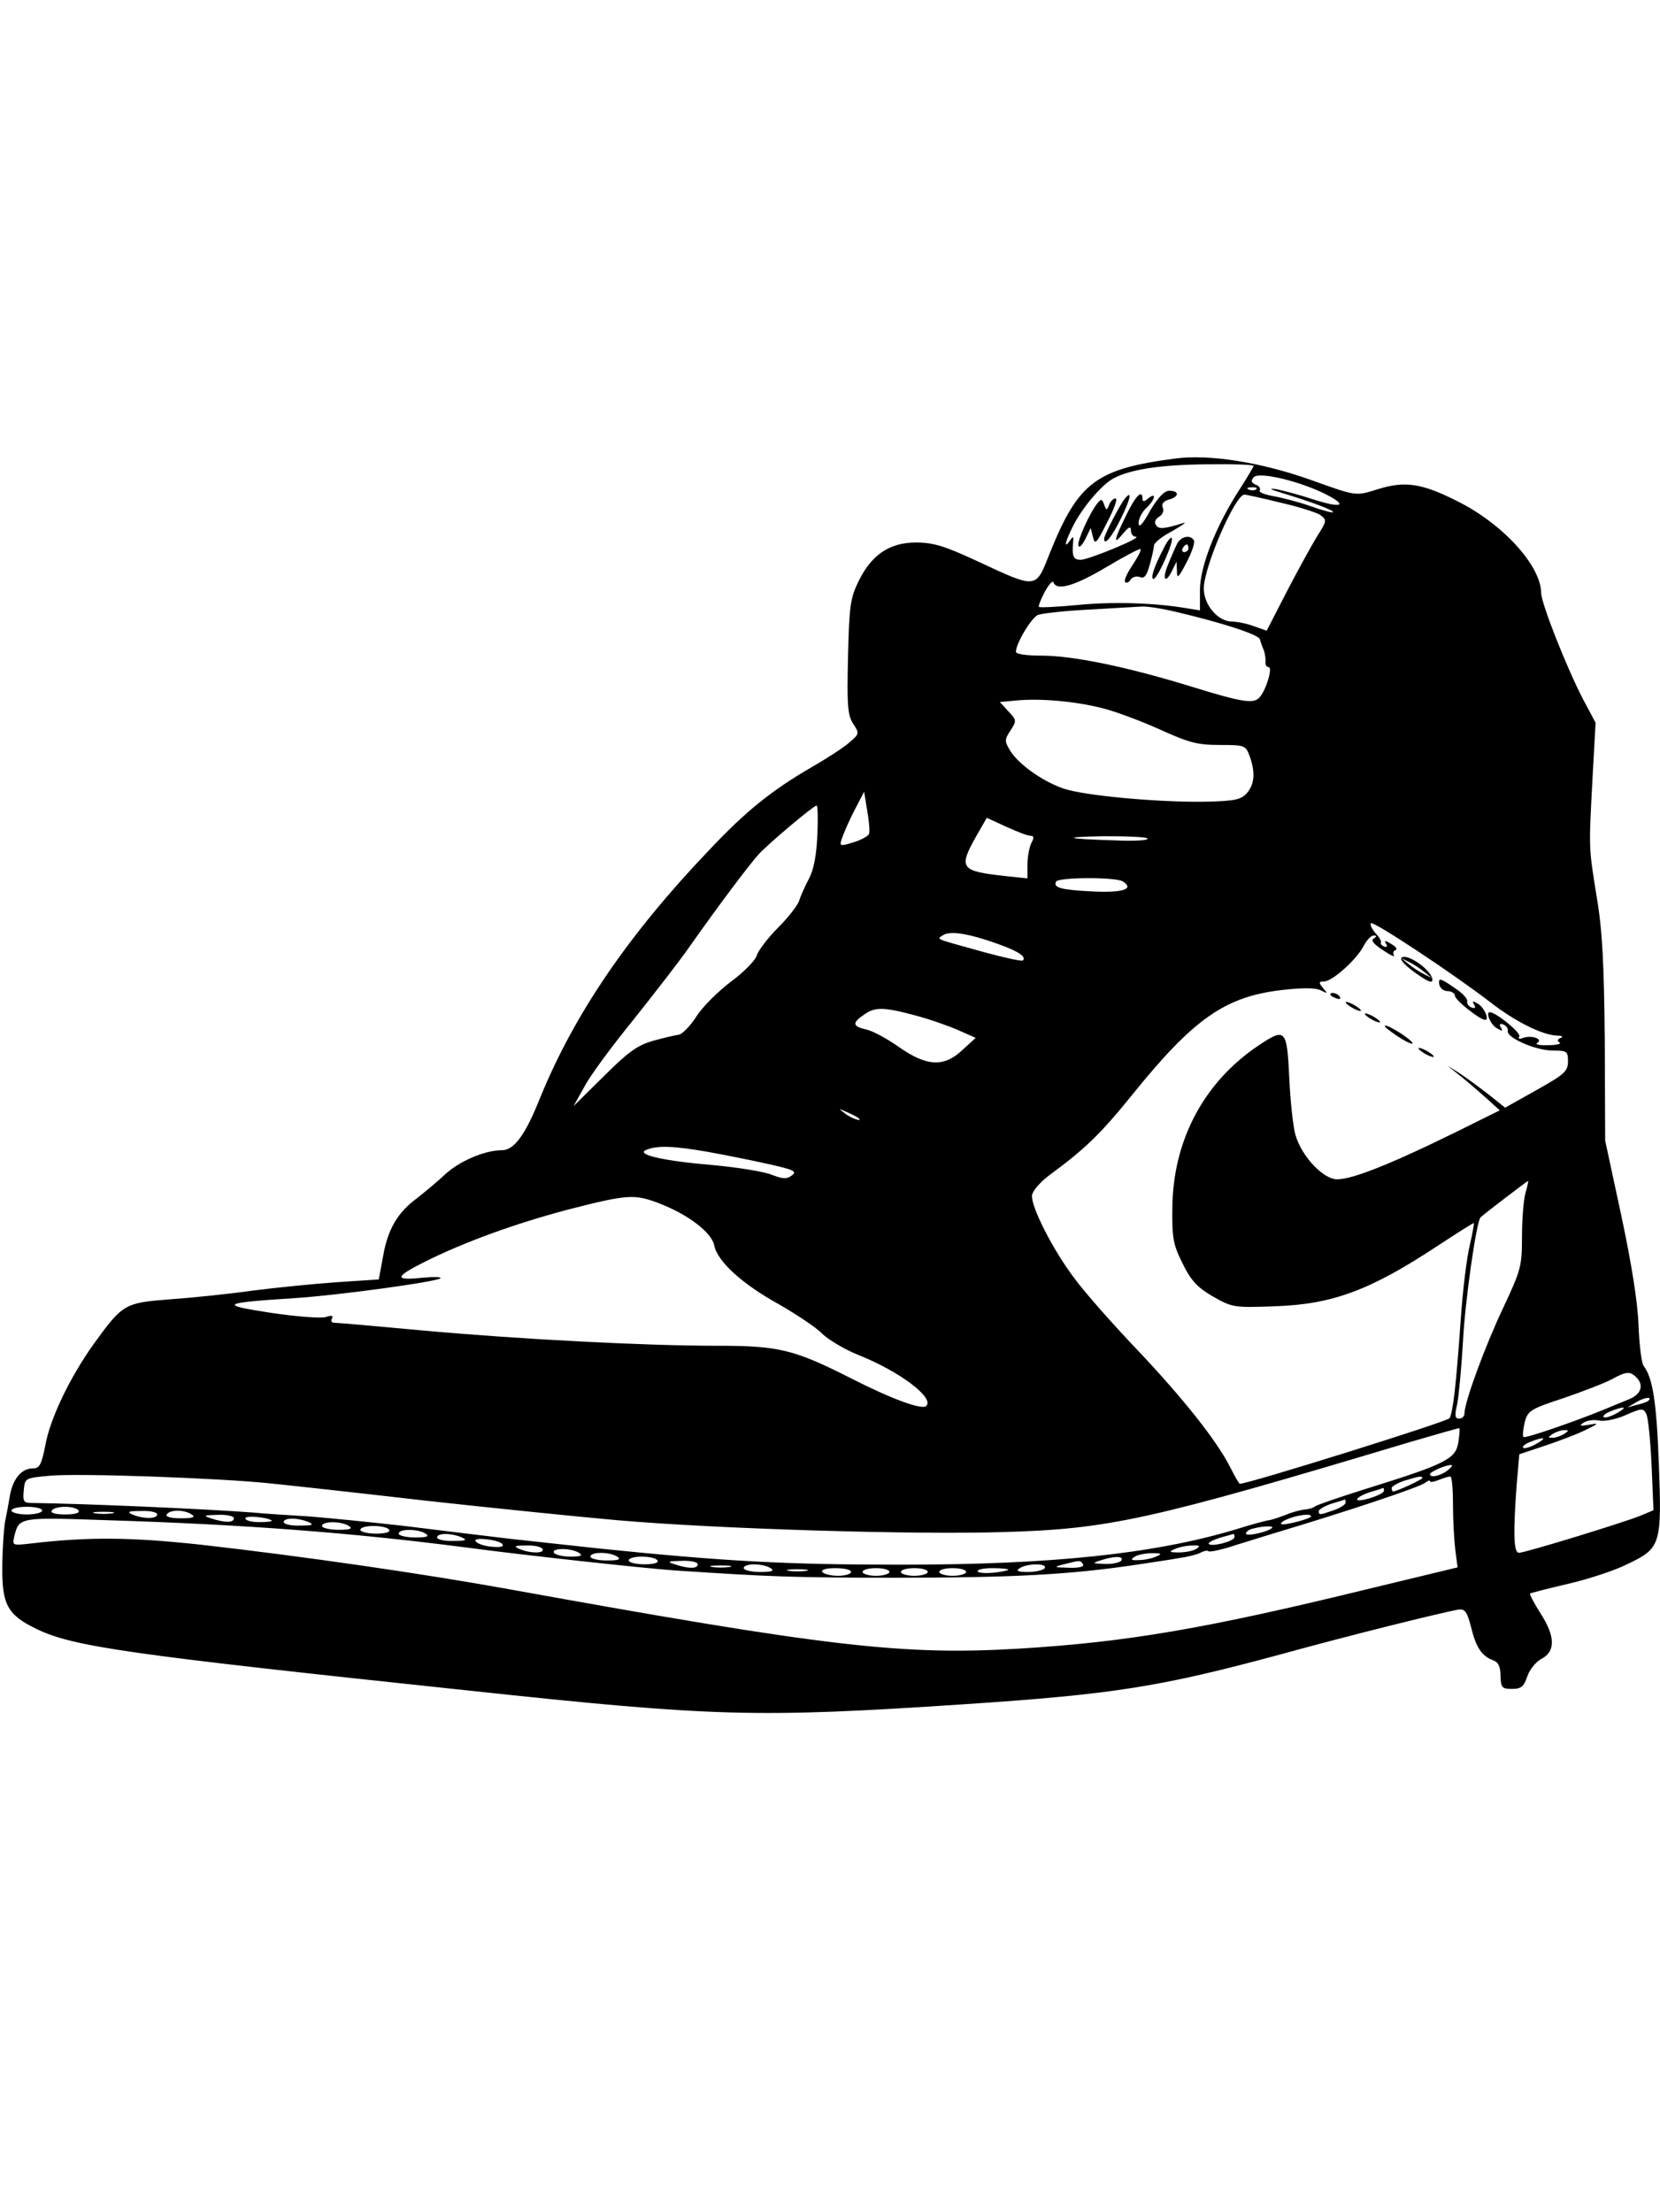 <?xml version="1.0" standalone="no"?>
<!DOCTYPE svg PUBLIC "-//W3C//DTD SVG 20010904//EN"
 "http://www.w3.org/TR/2001/REC-SVG-20010904/DTD/svg10.dtd">
<svg version="1.0" xmlns="http://www.w3.org/2000/svg"
 width="433pt" height="577pt" viewBox="0 0 433 577"
 preserveAspectRatio="xMidYMid meet">

<g transform="translate(0,577) scale(0.1,-0.1)"
fill="#000000" stroke="none">
<path d="M3065 4574 c-206 -27 -252 -62 -326 -245 -38 -96 -32 -96 -189 -23
-86 40 -115 49 -161 49 -69 0 -116 -32 -150 -102 -21 -43 -24 -65 -27 -196 -3
-127 -1 -151 13 -174 17 -26 17 -27 -9 -49 -14 -13 -59 -42 -99 -65 -105 -61
-172 -115 -268 -217 -210 -220 -351 -427 -440 -645 -39 -98 -68 -137 -100
-137 -45 0 -112 -29 -149 -64 -19 -18 -52 -45 -72 -61 -51 -37 -77 -82 -89
-153 l-11 -59 -106 -7 c-59 -4 -159 -14 -222 -22 -63 -9 -161 -19 -218 -23
-117 -9 -122 -12 -198 -117 -62 -87 -114 -195 -126 -265 -10 -50 -15 -59 -33
-59 -29 0 -51 -27 -59 -70 -3 -19 -9 -51 -13 -70 -3 -19 -7 -72 -7 -117 -1
-98 14 -125 88 -161 96 -47 238 -67 1126 -161 644 -69 752 -72 1295 -36 393
26 514 46 825 130 181 50 419 109 465 117 16 2 22 -6 32 -45 13 -54 28 -76 57
-87 14 -5 20 -16 20 -41 1 -31 4 -34 30 -34 24 0 31 6 40 33 6 18 23 38 36 45
38 19 37 59 -1 118 -17 27 -30 51 -28 53 2 1 47 13 99 25 52 12 123 35 156 52
86 41 89 50 81 262 -6 161 -16 224 -40 255 -5 7 -11 54 -13 105 -2 60 -18 160
-45 287 l-42 195 -1 260 c-2 200 -6 287 -21 375 -21 132 -21 120 -11 310 l8
145 -32 60 c-41 78 -110 251 -110 279 -1 71 -100 180 -219 239 -93 47 -137 53
-207 31 -59 -18 -54 -19 -174 24 -129 46 -265 68 -355 56z m205 -19 c0 -2 -17
-31 -37 -62 -62 -96 -103 -201 -103 -262 l0 -53 -37 6 c-84 14 -193 17 -283 8
-52 -5 -97 -7 -100 -5 -2 2 5 20 15 39 11 20 21 31 23 25 8 -23 56 -9 138 40
47 28 87 49 89 47 3 -2 -7 -21 -21 -42 -14 -21 -23 -40 -19 -44 3 -4 10 -1 14
6 4 7 15 10 24 7 12 -5 18 3 26 32 6 21 11 44 11 50 0 7 21 24 48 38 26 15 39
24 29 21 -51 -16 -65 -17 -72 -5 -5 7 -1 15 8 21 9 5 14 15 10 24 -4 10 2 17
16 21 27 7 28 23 1 23 -13 0 -29 -17 -50 -52 -20 -37 -30 -46 -30 -32 0 11 9
29 20 39 23 21 28 44 5 25 -10 -9 -15 -9 -15 -1 0 26 -18 8 -43 -44 -32 -65
-34 -79 -7 -46 15 18 20 19 20 7 0 -9 6 -16 13 -16 19 -1 -123 -60 -144 -60
-19 0 -23 8 -20 45 2 17 0 17 -8 5 -18 -25 -12 -1 9 40 24 47 74 106 104 122
44 24 125 36 244 37 67 1 122 -1 122 -4z m190 -75 c58 -30 38 -36 -36 -12 -33
11 -75 22 -94 26 -23 3 -18 0 15 -10 76 -23 137 -46 132 -50 -2 -2 -28 5 -59
16 -31 11 -74 22 -97 26 -22 4 -38 10 -35 15 3 5 -2 12 -11 15 -11 5 -13 10
-5 19 13 16 121 -10 190 -45z m-183 14 c-3 -3 -12 -4 -19 -1 -8 3 -5 6 6 6 11
1 17 -2 13 -5z m63 -35 c48 -11 96 -26 105 -33 16 -12 16 -15 -9 -54 -14 -23
-50 -88 -79 -144 l-53 -103 -34 12 c-19 7 -45 12 -58 12 -36 1 -72 44 -72 86
0 56 82 245 106 245 4 0 46 -9 94 -21z m-272 -285 c123 -29 214 -59 218 -71 2
-7 7 -21 11 -30 3 -10 5 -24 4 -30 -1 -7 3 -13 8 -13 11 0 -5 -56 -22 -77 -15
-20 -43 -16 -182 27 -166 51 -306 80 -389 80 -39 0 -66 4 -66 10 0 22 40 88
57 96 10 4 70 11 133 14 63 4 125 7 138 8 13 1 53 -5 90 -14z m-193 -251 c33
-8 100 -33 149 -55 77 -35 99 -41 157 -41 67 0 68 -1 79 -30 15 -43 12 -72 -7
-95 -16 -18 -31 -21 -108 -23 -124 -2 -321 16 -373 35 -56 20 -116 64 -137 98
-15 25 -15 29 1 53 16 25 16 27 -6 50 l-22 24 43 4 c62 6 154 -2 224 -20z
m-608 -328 c-3 -6 -21 -16 -41 -22 -35 -11 -37 -10 -30 10 4 12 18 45 32 72
l26 50 8 -49 c5 -27 7 -54 5 -61z m-135 -2 c-2 -51 -9 -90 -21 -113 -10 -19
-22 -45 -26 -58 -3 -12 -29 -45 -55 -71 -27 -27 -52 -60 -56 -73 -3 -12 -33
-43 -67 -68 -33 -25 -75 -66 -91 -92 -17 -26 -38 -47 -47 -47 -8 -1 -38 -8
-67 -16 -41 -12 -66 -31 -128 -93 l-78 -77 28 50 c14 28 72 106 128 175 55 69
121 154 146 190 76 108 155 213 181 242 27 29 142 126 151 127 3 1 4 -34 2
-76z m556 -3 c9 0 10 -5 2 -19 -5 -11 -10 -36 -10 -56 l0 -36 -57 6 c-118 13
-124 20 -76 105 l27 47 50 -23 c28 -13 57 -24 64 -24z m305 -7 c3 -5 -34 -7
-81 -5 -135 4 -148 9 -30 11 59 0 109 -2 111 -6z m-64 -112 c31 -20 -1 -30
-80 -26 -82 4 -103 10 -94 26 8 11 155 12 174 0z m961 -317 c62 -48 132 -83
170 -85 14 0 19 -3 11 -6 -8 -3 -10 -8 -3 -12 6 -3 -7 -7 -30 -7 -22 -1 -35 2
-28 6 16 10 -15 21 -37 13 -10 -4 -14 -2 -10 4 5 9 -61 63 -77 63 -12 0 3 -34
19 -42 13 -8 16 -8 10 2 -5 8 -3 11 6 8 8 -3 13 -10 12 -17 -4 -17 72 -51 117
-51 37 0 40 -2 40 -28 0 -26 -9 -34 -82 -75 l-82 -46 -40 32 c-23 18 -57 43
-76 56 l-35 22 35 -28 c19 -15 50 -42 69 -59 l33 -30 -113 -56 c-185 -91 -287
-130 -319 -123 -37 8 -85 63 -100 112 -7 21 -14 89 -17 151 -6 128 -10 132
-79 86 -144 -96 -225 -249 -226 -426 -1 -75 2 -94 26 -142 22 -45 38 -63 79
-87 51 -29 55 -30 162 -26 150 5 248 41 424 157 50 33 93 60 95 60 2 0 -3 -26
-10 -57 -8 -32 -19 -121 -24 -198 -12 -170 -20 -238 -29 -254 -6 -9 -524 -171
-547 -171 -2 0 -13 19 -25 43 -35 69 -121 178 -244 308 -64 67 -136 149 -161
183 -58 76 -116 191 -112 219 2 12 23 36 48 54 91 67 132 107 212 206 162 201
244 258 393 275 53 6 87 6 100 -1 18 -9 19 -9 6 6 -12 15 -11 17 2 17 22 0 84
56 103 91 8 16 20 29 27 29 9 0 9 -2 0 -8 -8 -5 1 -15 24 -30 19 -13 32 -19
29 -14 -3 6 -2 12 4 14 6 2 1 9 -11 16 -15 9 -19 10 -14 1 5 -7 3 -10 -4 -8
-7 3 -11 7 -9 11 2 3 -5 15 -15 25 -9 11 -14 22 -11 25 6 7 221 -136 314 -208z
m-1287 154 c54 -19 75 -34 65 -43 -2 -3 -47 7 -99 21 -136 38 -126 33 -109 45
19 12 68 4 143 -23z m-217 -186 c38 -10 89 -28 114 -39 l45 -20 -34 -31 c-48
-46 -93 -44 -166 7 -31 22 -70 43 -86 46 -35 8 -37 17 -6 38 29 21 50 21 133
-1z m-147 -268 c14 -12 -19 -1 -35 12 -18 14 -18 14 6 3 14 -6 27 -13 29 -15z
m-394 -88 c44 -8 115 -22 159 -32 67 -15 76 -19 61 -30 -13 -10 -23 -9 -52 2
-19 8 -87 19 -151 25 -132 11 -206 28 -176 40 29 12 72 10 159 -5z m2134 -108
c-5 -18 -9 -69 -9 -114 0 -77 -3 -87 -49 -185 -47 -99 -101 -246 -101 -275 0
-8 -6 -14 -14 -14 -11 0 -12 8 -5 38 4 20 11 93 15 162 5 103 35 315 46 325 8
8 122 95 124 95 1 0 -2 -15 -7 -32z m-2261 -26 c76 -29 138 -76 145 -110 8
-42 73 -101 169 -154 45 -26 97 -60 113 -77 17 -16 59 -41 94 -55 108 -43 199
-112 177 -133 -11 -11 -90 18 -196 72 -150 76 -189 85 -350 85 -189 0 -516 17
-769 40 -118 11 -221 20 -229 20 -7 0 -10 5 -6 11 4 8 -1 9 -16 4 -12 -4 -77
1 -144 11 -137 21 -128 26 59 38 114 7 375 43 384 52 3 4 -20 4 -52 1 -69 -7
-67 3 11 42 104 52 237 100 373 136 156 40 173 41 237 17z m2550 -454 c21 -21
13 -45 -20 -58 -18 -7 -46 -19 -63 -26 -81 -33 -206 -76 -211 -72 -3 3 -1 20
3 38 8 31 15 35 103 64 52 18 109 40 125 49 36 20 47 21 63 5z m31 -62 c-2 -2
-15 -7 -29 -10 l-25 -7 25 15 c21 12 42 14 29 2z m-82 -32 c-16 -9 -31 -13
-34 -10 -3 3 5 10 18 15 37 15 47 12 16 -5z m91 -135 l5 -118 -36 -15 c-45
-18 -299 -96 -315 -96 -14 0 -15 52 -6 176 l7 81 66 22 c36 12 84 30 106 41
36 17 37 19 10 14 -23 -4 -27 -3 -15 5 8 6 27 9 41 6 14 -3 44 3 69 14 41 18
46 19 54 4 5 -9 11 -69 14 -134z m-504 59 c-7 -43 -32 -56 -234 -119 -74 -23
-137 -45 -140 -48 -3 -3 -14 -7 -26 -8 -11 -1 -34 -7 -50 -14 -16 -6 -36 -13
-44 -14 -8 -1 -49 -12 -90 -25 -212 -63 -478 -91 -870 -91 -301 0 -463 9 -785
42 -110 12 -213 23 -230 25 -16 2 -50 6 -75 9 -25 3 -117 14 -205 25 -88 10
-200 21 -250 25 -49 3 -115 7 -145 10 -116 9 -429 23 -578 25 -20 0 -23 4 -20
33 3 32 3 32 68 38 75 7 443 -6 575 -20 50 -5 232 -25 405 -45 173 -19 398
-42 500 -51 265 -23 772 -38 1005 -31 279 8 383 31 1060 234 72 21 131 38 132
37 1 0 0 -17 -3 -37z m276 22 c-8 -5 -22 -10 -30 -10 -13 0 -13 1 0 10 8 5 22
10 30 10 13 0 13 -1 0 -10z m-73 -26 c-16 -9 -31 -13 -34 -10 -3 3 5 10 18 15
37 15 47 12 16 -5z m-231 -69 c-19 -15 -46 -20 -46 -10 0 6 40 24 55 24 6 0 1
-6 -9 -14z m-66 -20 c0 -4 -67 -35 -76 -35 -2 0 -4 4 -4 9 0 4 15 13 33 19 39
12 47 13 47 7z m80 -69 c0 -40 3 -94 6 -118 l6 -46 -228 -55 c-429 -105 -635
-140 -917 -157 -303 -18 -500 5 -1329 155 -221 40 -537 86 -803 116 -184 20
-295 21 -447 3 -45 -5 -46 -5 -41 18 13 51 11 51 243 43 353 -11 634 -32 935
-71 149 -20 461 -54 545 -60 242 -16 308 -19 575 -19 308 0 456 8 630 34 39 6
88 13 109 17 22 3 47 9 57 14 9 5 19 7 21 4 3 -2 25 2 49 9 24 8 78 24 119 37
197 59 383 121 398 133 6 5 12 7 12 4 0 -4 10 -2 23 3 12 5 25 9 30 9 4 1 7
-32 7 -73z m-180 36 c0 -5 -16 -13 -35 -19 -19 -6 -35 -8 -35 -4 0 5 15 13 33
19 17 5 33 10 35 11 1 1 2 -3 2 -7z m-100 -31 c0 -5 -14 -14 -31 -20 -38 -13
-39 -13 -39 -2 0 4 15 13 33 19 17 5 33 10 35 11 1 1 2 -3 2 -8z m-3400 -21
c0 -5 -18 -10 -40 -10 -22 0 -40 5 -40 10 0 6 18 10 40 10 22 0 40 -4 40 -10z
m95 0 c4 -6 -10 -10 -35 -10 -25 0 -39 4 -35 10 3 6 19 10 35 10 16 0 32 -4
35 -10z m88 -7 c-13 -2 -33 -2 -45 0 -13 2 -3 4 22 4 25 0 35 -2 23 -4z m117
-3 c0 -12 -37 -12 -65 0 -15 7 -10 9 23 9 23 1 42 -3 42 -9z m90 0 c11 -7 3
-10 -28 -10 -26 0 -41 4 -37 10 8 13 45 13 65 0z m110 -10 c0 -12 -24 -12 -60
0 -21 7 -19 8 18 9 23 1 42 -3 42 -9z m99 -6 c2 -2 -12 -4 -32 -4 -20 0 -37 4
-37 10 0 8 58 3 69 -6z m2711 11 c0 -6 -73 -25 -78 -20 -3 3 6 9 19 14 26 10
59 14 59 6z m-2615 -15 c15 -7 10 -9 -22 -9 -24 -1 -43 4 -43 9 0 12 37 12 65
0z m105 -10 c11 -7 4 -10 -27 -10 -24 0 -43 5 -43 10 0 13 50 13 70 0z m105
-10 c4 -6 -10 -10 -34 -10 -23 0 -41 5 -41 10 0 6 15 10 34 10 19 0 38 -4 41
-10z m2303 5 c-11 -11 -68 -23 -68 -15 0 5 8 11 18 13 25 7 56 8 50 2z m-2208
-15 c11 -7 4 -10 -27 -10 -24 0 -43 5 -43 10 0 13 50 13 70 0z m95 -10 c15 -7
10 -9 -22 -9 -24 -1 -43 4 -43 9 0 12 37 12 65 0z m2015 1 c0 -11 -59 -26 -67
-18 -3 3 10 10 28 16 19 5 35 10 37 10 1 1 2 -3 2 -8z m-1911 -17 c9 -9 -6
-11 -36 -7 -18 3 -33 10 -33 15 0 9 58 2 69 -8z m106 -14 c7 -12 -32 -12 -60
0 -16 7 -13 9 17 9 20 1 40 -3 43 -9z m1705 0 c-8 -5 -28 -9 -45 -9 -26 0 -27
2 -10 9 11 5 31 9 45 9 20 1 22 -1 10 -9z m-1610 -10 c11 -7 6 -10 -22 -10
-20 0 -40 5 -43 10 -8 13 45 13 65 0z m100 -10 c11 -7 4 -10 -27 -10 -24 0
-43 5 -43 10 0 13 50 13 70 0z m1405 0 c-11 -5 -31 -9 -45 -9 -20 -1 -22 1
-10 9 8 5 29 9 45 9 26 0 27 -2 10 -9z m-1300 -10 c4 -6 -10 -10 -34 -10 -23
0 -41 5 -41 10 0 6 15 10 34 10 19 0 38 -4 41 -10z m1210 0 c-3 -5 -23 -10
-43 -9 -33 1 -34 2 -12 9 36 12 62 12 55 0z m-1105 -10 c0 -12 -24 -12 -60 0
-21 7 -19 8 18 9 23 1 42 -3 42 -9z m1005 0 c4 -6 -10 -10 -37 -9 -40 1 -41 2
-13 9 43 11 43 11 50 0z m-922 -7 c-13 -2 -33 -2 -45 0 -13 2 -3 4 22 4 25 0
35 -2 23 -4z m107 -3 c11 -7 4 -10 -27 -10 -24 0 -43 5 -43 10 0 13 50 13 70
0z m715 0 c-3 -5 -23 -10 -43 -10 -28 0 -33 3 -22 10 20 13 73 13 65 0z m-622
-7 c-13 -2 -33 -2 -45 0 -13 2 -3 4 22 4 25 0 35 -2 23 -4z m117 -3 c0 -5 -15
-10 -34 -10 -19 0 -38 5 -41 10 -4 6 10 10 34 10 23 0 41 -4 41 -10z m100 0
c0 -5 -16 -10 -35 -10 -19 0 -35 5 -35 10 0 6 16 10 35 10 19 0 35 -4 35 -10z
m100 0 c0 -5 -16 -10 -35 -10 -19 0 -35 5 -35 10 0 6 16 10 35 10 19 0 35 -4
35 -10z m100 0 c0 -5 -16 -10 -35 -10 -19 0 -35 5 -35 10 0 6 16 10 35 10 19
0 35 -4 35 -10z m110 6 c0 -2 -18 -6 -40 -8 -22 -2 -40 0 -40 4 0 5 18 8 40 8
22 0 40 -2 40 -4z"/>
<path d="M2933 4468 c-12 -15 -53 -94 -53 -103 0 -20 20 4 43 51 27 54 31 79
10 52z"/>
<path d="M2863 4458 c-21 -26 -54 -100 -50 -111 2 -7 10 1 18 17 l14 29 6 -24
c5 -21 9 -17 37 39 18 34 28 62 22 62 -6 0 -14 -8 -17 -17 -6 -15 -7 -15 -13
1 -5 15 -8 15 -17 4z"/>
<path d="M3036 4341 c-26 -49 -36 -81 -27 -81 10 0 55 100 47 107 -2 3 -12 -9
-20 -26z"/>
<path d="M3071 4353 c-5 -10 -16 -35 -24 -55 -17 -40 -7 -53 11 -15 l11 22 1
-25 c0 -21 4 -17 25 23 14 27 23 53 19 58 -9 15 -33 10 -43 -8z m29 -13 c0 -5
-5 -10 -11 -10 -5 0 -7 5 -4 10 3 6 8 10 11 10 2 0 4 -4 4 -10z"/>
<path d="M3655 3271 c-3 -6 15 -23 39 -40 33 -23 44 -27 42 -14 -4 25 -70 70
-81 54z m60 -36 l20 -16 -20 10 c-11 5 -29 17 -40 26 l-20 16 20 -10 c11 -5
29 -17 40 -26z"/>
<path d="M3754 3203 c2 -10 11 -18 22 -18 10 0 19 -6 19 -12 0 -11 65 -63 79
-63 12 0 -3 33 -19 42 -13 8 -16 8 -10 -2 5 -8 3 -11 -6 -8 -8 3 -13 10 -12
16 2 6 -10 19 -25 30 -46 32 -50 33 -48 15z"/>
<path d="M3470 3176 c0 -2 7 -7 16 -10 8 -3 12 -2 9 4 -6 10 -25 14 -25 6z"/>
<path d="M3510 3156 c0 -3 9 -10 20 -16 11 -6 20 -8 20 -6 0 3 -9 10 -20 16
-11 6 -20 8 -20 6z"/>
<path d="M3560 3126 c0 -3 9 -10 20 -16 11 -6 20 -8 20 -6 0 3 -9 10 -20 16
-11 6 -20 8 -20 6z"/>
<path d="M3613 3092 c4 -5 24 -20 44 -32 20 -12 32 -16 26 -8 -15 17 -78 54
-70 40z"/>
<path d="M3700 3036 c0 -3 9 -10 20 -16 11 -6 20 -8 20 -6 0 3 -9 10 -20 16
-11 6 -20 8 -20 6z"/>
</g>
</svg>

